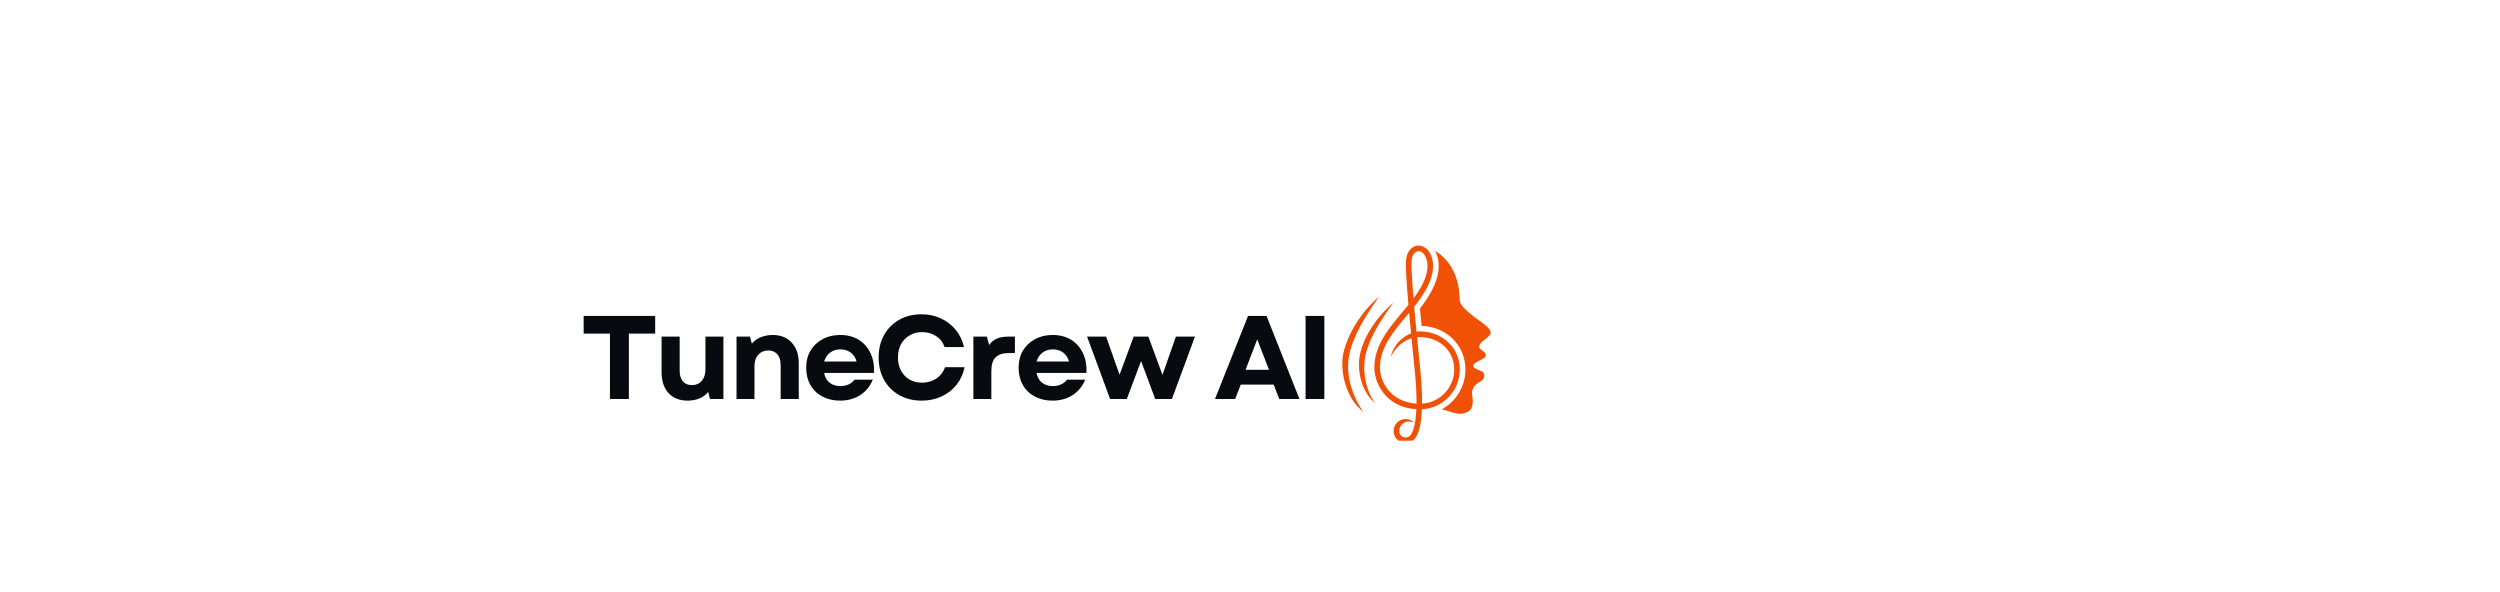 <svg xmlns="http://www.w3.org/2000/svg" xmlns:xlink="http://www.w3.org/1999/xlink" width="380" zoomAndPan="magnify" viewBox="0 0 285 67.5" height="90" preserveAspectRatio="xMidYMid meet" version="1.0"><defs><g/><clipPath id="948dbe25b9"><path d="M 156 27.906 L 164 27.906 L 164 50.238 L 156 50.238 Z M 156 27.906 " clip-rule="nonzero"/></clipPath></defs><path fill="#f15107" d="M 169.758 38.293 C 170.48 37.582 168.871 36.816 167.816 35.93 C 166.914 35.176 166.414 34.73 166.406 34.16 C 166.363 31.129 164.977 29.418 163.609 28.602 C 163.668 28.715 163.723 28.836 163.77 28.961 C 164.41 30.668 163.773 32.754 161.875 35.164 C 161.93 35.777 161.992 36.441 162.059 37.152 C 163.375 37.191 164.598 37.68 165.52 38.535 C 166.512 39.461 167.059 40.734 167.059 42.117 C 167.059 44.074 165.969 45.777 164.367 46.66 C 165.438 46.934 166.121 47.27 166.746 47.152 C 168.145 46.895 167.922 45.676 167.824 45.016 C 167.723 44.355 168.102 43.832 168.738 43.508 C 169.371 43.184 169.305 42.488 168.891 42.312 C 168.473 42.141 167.711 41.914 168.012 41.531 C 168.336 41.121 169.254 40.996 169.383 40.547 C 169.516 40.098 168.535 39.875 168.629 39.473 C 168.75 38.969 169.309 38.738 169.758 38.293 Z M 169.758 38.293 " fill-opacity="1" fill-rule="nonzero"/><path fill="#f15107" d="M 165.082 39.004 C 164.238 38.219 163.102 37.785 161.879 37.785 C 160.738 37.785 158.941 38.805 158.535 40.719 C 159.066 39.621 160.203 38.426 161.879 38.426 C 164.105 38.426 165.781 40.012 165.781 42.117 C 165.781 44.27 164.031 46.023 161.879 46.023 L 161.879 46.66 C 164.383 46.66 166.422 44.621 166.422 42.117 C 166.422 40.914 165.945 39.809 165.082 39.004 Z M 165.082 39.004 " fill-opacity="1" fill-rule="nonzero"/><g clip-path="url(#948dbe25b9)"><path fill="#f15107" d="M 161.219 34.965 C 163.086 32.656 163.746 30.711 163.172 29.184 C 162.871 28.379 162.211 27.906 161.531 28.008 C 160.969 28.094 160.348 28.605 160.281 29.785 C 160.242 30.48 160.336 32.145 160.559 34.758 C 160.371 34.992 160.176 35.223 159.984 35.445 C 158.281 37.473 156.676 39.383 156.676 41.91 C 156.676 43.68 157.984 46.445 161.465 46.648 C 161.371 48.801 160.938 49.469 160.754 49.656 C 160.469 49.941 160.008 49.941 159.723 49.656 C 159.582 49.516 159.508 49.332 159.508 49.137 C 159.508 48.508 160.133 47.762 161.207 48.168 C 160.949 47.91 160.605 47.77 160.238 47.77 C 159.871 47.77 159.527 47.91 159.27 48.168 C 159.012 48.43 158.867 48.773 158.867 49.137 C 158.867 49.504 159.012 49.848 159.27 50.105 C 159.535 50.371 159.887 50.508 160.238 50.508 C 160.59 50.508 160.941 50.371 161.207 50.105 C 162.098 49.195 162.348 46.348 161.906 42.086 C 161.613 39.234 161.383 36.855 161.219 34.965 Z M 160.918 29.82 C 160.961 29.023 161.312 28.688 161.629 28.641 C 161.66 28.637 161.688 28.633 161.719 28.633 C 162.059 28.633 162.395 28.934 162.574 29.41 C 163.02 30.598 162.539 32.148 161.141 34.027 C 160.961 31.84 160.887 30.43 160.918 29.82 Z M 161.484 46.012 C 158.453 45.82 157.312 43.434 157.312 41.91 C 157.312 39.617 158.848 37.789 160.477 35.855 C 160.527 35.793 160.586 35.727 160.641 35.66 C 160.797 37.449 161.008 39.613 161.27 42.152 C 161.438 43.75 161.492 45.012 161.484 46.012 Z M 161.484 46.012 " fill-opacity="1" fill-rule="nonzero"/></g><path fill="#f15107" d="M 158.852 34.516 C 157.312 36.605 156.074 38.59 155.66 40.547 C 155.242 42.516 155.828 44.715 156.785 45.984 C 155.047 44.535 154.672 41.957 155.066 40.266 C 155.547 38.219 157.039 36 158.852 34.516 Z M 158.852 34.516 " fill-opacity="1" fill-rule="nonzero"/><path fill="#f15107" d="M 157.211 33.816 C 155.551 36.172 154.188 38.406 153.785 40.609 C 153.344 43.004 154.379 45.539 155.43 46.957 C 153.406 45.438 152.719 42.199 153.137 40.301 C 153.645 37.996 155.246 35.496 157.211 33.816 Z M 157.211 33.816 " fill-opacity="1" fill-rule="nonzero"/><g fill="#070a0e" fill-opacity="1"><g transform="translate(66.129, 45.484)"><g><path d="M 3.406 0 L 3.406 -7.453 L 0.406 -7.453 L 0.406 -9.469 L 8.562 -9.469 L 8.562 -7.453 L 5.562 -7.453 L 5.562 0 Z M 3.406 0 "/></g></g></g><g fill="#070a0e" fill-opacity="1"><g transform="translate(74.53, 45.484)"><g><path d="M 3.859 0.188 C 2.93 0.188 2.203 -0.102 1.672 -0.688 C 1.148 -1.27 0.891 -2.051 0.891 -3.031 L 0.891 -7.109 L 2.953 -7.109 L 2.953 -3.234 C 2.953 -2.711 3.07 -2.305 3.312 -2.016 C 3.562 -1.723 3.906 -1.578 4.344 -1.578 C 4.812 -1.578 5.188 -1.738 5.469 -2.062 C 5.75 -2.395 5.891 -2.836 5.891 -3.391 L 5.891 -7.109 L 7.938 -7.109 L 7.938 0 L 6.406 0 L 6.203 -0.797 C 5.922 -0.461 5.578 -0.211 5.172 -0.047 C 4.766 0.109 4.328 0.188 3.859 0.188 Z M 3.859 0.188 "/></g></g></g><g fill="#070a0e" fill-opacity="1"><g transform="translate(82.932, 45.484)"><g><path d="M 1.031 0 L 1.031 -7.109 L 2.562 -7.109 L 2.781 -6.312 C 3.062 -6.645 3.406 -6.891 3.812 -7.047 C 4.227 -7.211 4.672 -7.297 5.141 -7.297 C 6.066 -7.297 6.797 -7.004 7.328 -6.422 C 7.859 -5.848 8.125 -5.07 8.125 -4.094 L 8.125 0 L 6.062 0 L 6.062 -3.875 C 6.062 -4.395 5.938 -4.801 5.688 -5.094 C 5.438 -5.383 5.094 -5.531 4.656 -5.531 C 4.188 -5.531 3.805 -5.367 3.516 -5.047 C 3.223 -4.723 3.078 -4.281 3.078 -3.719 L 3.078 0 Z M 1.031 0 "/></g></g></g><g fill="#070a0e" fill-opacity="1"><g transform="translate(91.374, 45.484)"><g><path d="M 4.391 0.188 C 3.629 0.188 2.957 0.031 2.375 -0.281 C 1.789 -0.594 1.336 -1.031 1.016 -1.594 C 0.691 -2.164 0.531 -2.82 0.531 -3.562 C 0.531 -4.301 0.691 -4.945 1.016 -5.5 C 1.348 -6.062 1.805 -6.5 2.391 -6.812 C 2.973 -7.133 3.645 -7.297 4.406 -7.297 C 5.219 -7.297 5.922 -7.113 6.516 -6.75 C 7.109 -6.383 7.555 -5.879 7.859 -5.234 C 8.172 -4.586 8.305 -3.832 8.266 -2.969 L 2.578 -2.969 C 2.672 -2.477 2.883 -2.102 3.219 -1.844 C 3.551 -1.594 3.953 -1.469 4.422 -1.469 C 4.766 -1.469 5.078 -1.531 5.359 -1.656 C 5.648 -1.789 5.879 -1.973 6.047 -2.203 L 8.125 -2.203 C 7.82 -1.453 7.344 -0.863 6.688 -0.438 C 6.031 -0.02 5.266 0.188 4.391 0.188 Z M 2.578 -4.266 L 6.281 -4.266 C 6.164 -4.691 5.945 -5.031 5.625 -5.281 C 5.301 -5.531 4.898 -5.656 4.422 -5.656 C 3.973 -5.656 3.582 -5.531 3.25 -5.281 C 2.926 -5.031 2.703 -4.691 2.578 -4.266 Z M 2.578 -4.266 "/></g></g></g><g fill="#070a0e" fill-opacity="1"><g transform="translate(99.586, 45.484)"><g><path d="M 5.484 0.188 C 4.523 0.188 3.676 -0.02 2.938 -0.438 C 2.195 -0.852 1.617 -1.43 1.203 -2.172 C 0.785 -2.91 0.578 -3.766 0.578 -4.734 C 0.578 -5.703 0.785 -6.555 1.203 -7.297 C 1.617 -8.035 2.191 -8.613 2.922 -9.031 C 3.66 -9.445 4.508 -9.656 5.469 -9.656 C 6.27 -9.656 7.004 -9.5 7.672 -9.188 C 8.336 -8.883 8.898 -8.453 9.359 -7.891 C 9.816 -7.336 10.133 -6.68 10.312 -5.922 L 8.094 -5.922 C 7.914 -6.453 7.594 -6.867 7.125 -7.172 C 6.664 -7.473 6.133 -7.625 5.531 -7.625 C 5 -7.625 4.523 -7.5 4.109 -7.25 C 3.691 -7.008 3.363 -6.672 3.125 -6.234 C 2.895 -5.805 2.781 -5.305 2.781 -4.734 C 2.781 -4.172 2.895 -3.672 3.125 -3.234 C 3.363 -2.797 3.688 -2.457 4.094 -2.219 C 4.508 -1.977 4.984 -1.859 5.516 -1.859 C 6.141 -1.859 6.688 -2.016 7.156 -2.328 C 7.625 -2.648 7.957 -3.082 8.156 -3.625 L 10.375 -3.625 C 10.219 -2.852 9.91 -2.18 9.453 -1.609 C 8.992 -1.035 8.422 -0.594 7.734 -0.281 C 7.055 0.031 6.305 0.188 5.484 0.188 Z M 5.484 0.188 "/></g></g></g><g fill="#070a0e" fill-opacity="1"><g transform="translate(109.935, 45.484)"><g><path d="M 1.031 0 L 1.031 -7.109 L 2.562 -7.109 L 2.828 -6.156 C 3.066 -6.488 3.352 -6.727 3.688 -6.875 C 4.031 -7.031 4.469 -7.109 5 -7.109 L 5.766 -7.109 L 5.766 -5.234 L 4.984 -5.234 C 4.391 -5.234 3.922 -5.078 3.578 -4.766 C 3.242 -4.453 3.078 -3.91 3.078 -3.141 L 3.078 0 Z M 1.031 0 "/></g></g></g><g fill="#070a0e" fill-opacity="1"><g transform="translate(115.59, 45.484)"><g><path d="M 4.391 0.188 C 3.629 0.188 2.957 0.031 2.375 -0.281 C 1.789 -0.594 1.336 -1.031 1.016 -1.594 C 0.691 -2.164 0.531 -2.82 0.531 -3.562 C 0.531 -4.301 0.691 -4.945 1.016 -5.5 C 1.348 -6.062 1.805 -6.5 2.391 -6.812 C 2.973 -7.133 3.645 -7.297 4.406 -7.297 C 5.219 -7.297 5.922 -7.113 6.516 -6.75 C 7.109 -6.383 7.555 -5.879 7.859 -5.234 C 8.172 -4.586 8.305 -3.832 8.266 -2.969 L 2.578 -2.969 C 2.672 -2.477 2.883 -2.102 3.219 -1.844 C 3.551 -1.594 3.953 -1.469 4.422 -1.469 C 4.766 -1.469 5.078 -1.531 5.359 -1.656 C 5.648 -1.789 5.879 -1.973 6.047 -2.203 L 8.125 -2.203 C 7.82 -1.453 7.344 -0.863 6.688 -0.438 C 6.031 -0.02 5.266 0.188 4.391 0.188 Z M 2.578 -4.266 L 6.281 -4.266 C 6.164 -4.691 5.945 -5.031 5.625 -5.281 C 5.301 -5.531 4.898 -5.656 4.422 -5.656 C 3.973 -5.656 3.582 -5.531 3.25 -5.281 C 2.926 -5.031 2.703 -4.691 2.578 -4.266 Z M 2.578 -4.266 "/></g></g></g><g fill="#070a0e" fill-opacity="1"><g transform="translate(123.802, 45.484)"><g><path d="M 2.75 0 L 0.125 -7.109 L 2.297 -7.109 L 3.125 -4.75 L 3.828 -2.766 L 4.562 -4.75 L 5.438 -7.109 L 7.109 -7.109 L 7.984 -4.75 L 8.719 -2.75 L 9.422 -4.75 L 10.25 -7.109 L 12.422 -7.109 L 9.797 0 L 7.891 0 L 6.281 -4.328 L 4.656 0 Z M 2.75 0 "/></g></g></g><g fill="#070a0e" fill-opacity="1"><g transform="translate(135.775, 45.484)"><g/></g></g><g fill="#070a0e" fill-opacity="1"><g transform="translate(138.386, 45.484)"><g><path d="M 0.125 0 L 3.891 -9.469 L 6 -9.469 L 9.75 0 L 7.453 0 L 6.812 -1.641 L 3.062 -1.641 L 2.422 0 Z M 3.609 -3.328 L 6.281 -3.328 L 4.938 -6.797 Z M 3.609 -3.328 "/></g></g></g><g fill="#070a0e" fill-opacity="1"><g transform="translate(147.694, 45.484)"><g><path d="M 1.141 0 L 1.141 -9.469 L 3.281 -9.469 L 3.281 0 Z M 1.141 0 "/></g></g></g></svg>